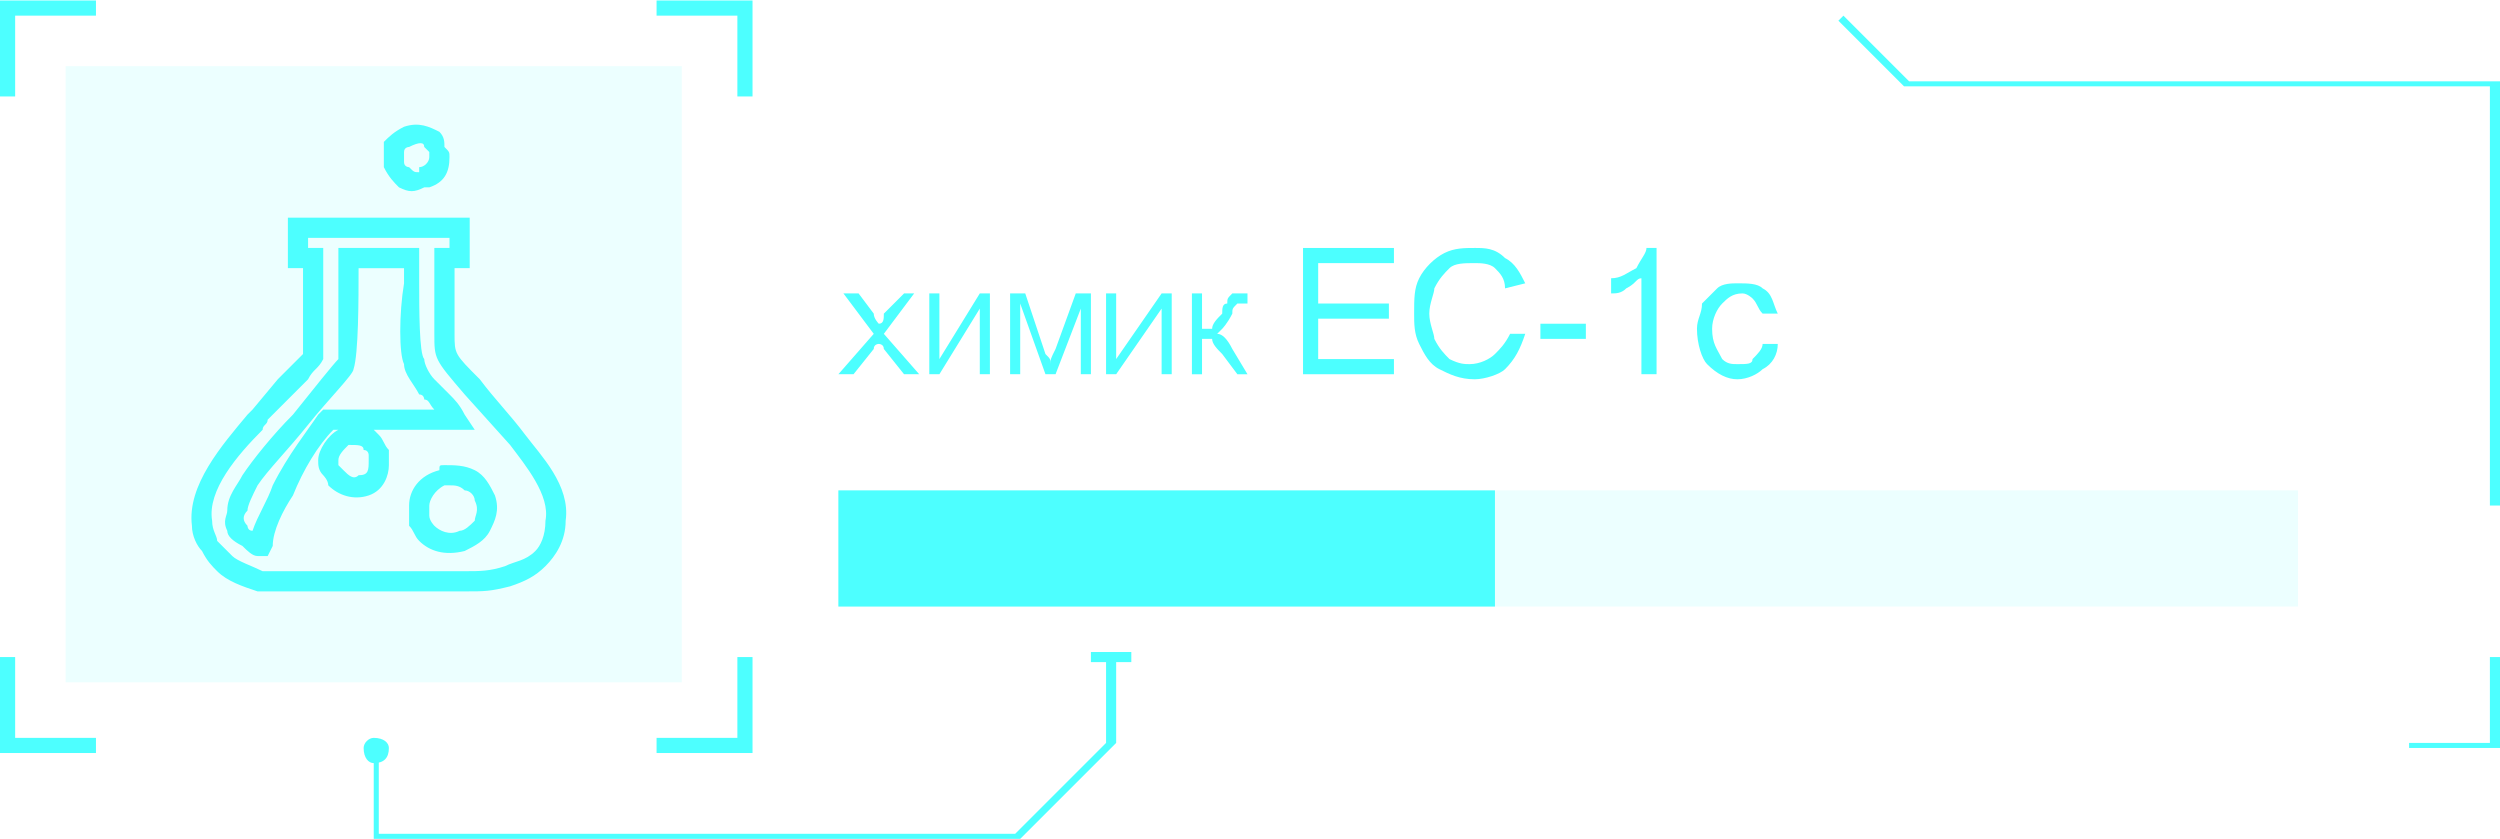 <?xml version="1.0" encoding="UTF-8"?>
<!DOCTYPE svg PUBLIC "-//W3C//DTD SVG 1.1//EN" "http://www.w3.org/Graphics/SVG/1.1/DTD/svg11.dtd">
<!-- Creator: CorelDRAW X7 -->
<svg xmlns="http://www.w3.org/2000/svg" xml:space="preserve" width="189.705mm" height="63.693mm" version="1.1" style="shape-rendering:geometricPrecision; text-rendering:geometricPrecision; image-rendering:optimizeQuality; fill-rule:evenodd; clip-rule:evenodd"
viewBox="0 0 495 166"
 xmlns:xlink="http://www.w3.org/1999/xlink">
 <defs>
  <style type="text/css">
   <![CDATA[
    .fil2 {fill:#4CFFFF;fill-rule:nonzero}
    .fil0 {fill:#4DFFFF;fill-rule:nonzero}
    .fil1 {fill:#4DFFFF;fill-rule:nonzero;fill-opacity:0.102}
   ]]>
  </style>
 </defs>
 <g id="Слой_x0020_1">
  <g id="_2192459090384">
   <polygon class="fil0" points="202,166 74,166 74,148 75,148 75,165 201,165 219,147 219,130 221,130 221,147 "/>
   <polygon class="fil0" points="224,131 216,131 216,129 224,129 "/>
   <path class="fil0" d="M74 151c-1,0 -2,-1 -2,-3 0,-1 1,-2 2,-2 2,0 3,1 3,2 0,2 -1,3 -3,3z"/>
   <polygon class="fil0" points="495,100 493,100 493,17 377,17 364,4 365,3 378,16 495,16 "/>
   <polygon class="fil0" points="495,148 477,148 477,147 493,147 493,130 495,130 "/>
   <polygon class="fil1" points="166,120 166,97 455,97 455,120 "/>
   <polygon class="fil0" points="166,120 166,97 296,97 296,120 "/>
   <g>
    <polygon class="fil1" points="135,135 13,135 13,13 135,13 "/>
    <polygon class="fil0" points="3,19 0,19 0,0 19,0 19,3 3,3 "/>
    <polygon class="fil0" points="149,19 146,19 146,3 130,3 130,0 149,0 "/>
    <polygon class="fil0" points="149,149 130,149 130,146 146,146 146,130 149,130 "/>
    <polygon class="fil0" points="19,149 0,149 0,130 3,130 3,146 19,146 "/>
    <g>
     <path class="fil0" d="M60 113l31 0c1,0 0,0 1,0 3,0 5,0 8,-1 2,-1 4,-1 6,-3 1,-1 2,-3 2,-6 1,-5 -4,-11 -7,-15l0 0 -9 -10c-6,-7 -6,-7 -6,-12 0,-1 0,-1 0,-3l0 0 0 -14 3 0 0 -2 -3 0c-7,0 -20,0 -25,0l0 2 3 0 0 15c0,2 0,1 0,1 0,3 0,5 0,6 -1,2 -2,2 -3,4 -1,1 -2,2 -3,3l0 0 -5 5c0,1 -1,1 -1,2 -5,5 -11,12 -10,18 0,2 1,3 1,4 1,1 2,2 3,3 1,1 4,2 6,3 2,0 5,0 8,0zm31 4l-31 0c-3,0 -6,0 -9,0 -3,-1 -6,-2 -8,-4 -1,-1 -2,-2 -3,-4 -1,-1 -2,-3 -2,-5 -1,-8 6,-16 11,-22 0,0 1,-1 1,-1l5 -6 0 0c1,-1 2,-2 3,-3 1,-1 2,-2 2,-2 0,-1 0,-2 0,-5 0,-1 0,1 0,-1l0 -11 -3 0 0 -10 2 0c2,0 18,0 27,0 2,0 3,0 5,0l2 0 0 10 -3 0 0 10 0 0c0,1 0,2 0,3 0,4 0,4 5,9l0 0c3,4 6,7 9,11 3,4 9,10 8,17 0,4 -2,7 -4,9 -2,2 -4,3 -7,4 -4,1 -5,1 -9,1l0 0c0,0 1,0 -1,0zm-22 -29c-1,1 -2,2 -2,3 0,0 0,1 0,1 1,1 1,1 1,1 1,1 2,2 3,1 2,0 2,-1 2,-3 0,0 0,0 0,-1 0,0 0,-1 -1,-1 0,-1 -1,-1 -3,-1zm-6 3c0,-2 2,-5 4,-6l-1 0c-3,3 -6,8 -8,13 -2,3 -4,7 -4,10l-1 2 -2 0c-1,0 -2,-1 -3,-2 -2,-1 -3,-2 -3,-3l0 0c-1,-2 0,-3 0,-4 0,-3 2,-5 3,-7 2,-3 6,-8 10,-12 4,-5 8,-10 9,-11 0,-1 0,-13 0,-18l0 -2 0 -2 16 0 0 2c0,1 0,3 0,5 0,5 0,14 1,15 0,1 1,3 2,4 1,1 1,1 2,2 0,0 0,0 1,1 1,1 2,2 3,4l2 3 -20 0c0,0 1,1 1,1 1,1 1,2 2,3 0,1 0,2 0,3 0,2 -1,5 -4,6 -3,1 -6,0 -8,-2 0,-1 -1,-2 -1,-2 -1,-1 -1,-2 -1,-3zm25 5c-2,1 -3,3 -3,4 0,1 0,2 0,2 0,1 1,2 1,2 1,1 3,2 5,1 1,0 2,-1 3,-2 0,-1 1,-2 0,-4 0,0 0,0 0,0 0,-1 -1,-2 -2,-2 -1,-1 -2,-1 -3,-1 -1,0 -1,0 -1,0zm-7 4c0,-3 2,-6 6,-7 0,-1 0,-1 1,-1 2,0 4,0 6,1 2,1 3,3 4,5 0,0 0,0 0,0 1,3 0,5 -1,7 -1,2 -3,3 -5,4 -4,1 -7,0 -9,-2 -1,-1 -1,-2 -2,-3 0,-2 0,-3 0,-4zm-31 5c1,-3 3,-6 4,-9 3,-6 7,-11 9,-14l1 -1 23 0 -1 0c-1,-1 -1,-2 -2,-2 0,0 0,-1 -1,-1 -1,-2 -3,-4 -3,-6 -1,-2 -1,-10 0,-16l0 -3 -9 0c0,6 0,17 -1,20 0,1 -5,6 -9,11 -4,5 -8,9 -10,12 -1,2 -2,4 -2,5 -1,1 -1,2 0,3 0,0 0,1 1,1 0,0 0,0 0,0z"/>
     <path class="fil0" d="M81 29c0,0 -1,0 -1,1 0,1 0,1 0,2l0 0c0,1 1,1 1,1 1,1 1,1 2,1l0 -1c1,0 2,-1 2,-2 0,0 0,-1 0,-1 0,0 -1,-1 -1,-1 0,-1 -1,-1 -3,0zm-5 -1c1,-1 2,-2 4,-3 3,-1 5,0 7,1 1,1 1,2 1,3 1,1 1,1 1,2 0,3 -1,5 -4,6 0,0 0,0 -1,0 -2,1 -3,1 -5,0 -1,-1 -2,-2 -3,-4 0,0 0,0 0,0 0,-1 0,-3 0,-5z"/>
    </g>
   </g>
   <path class="fil2" d="M166 74l7 -8 -6 -8 3 0 3 4c0,1 1,2 1,2 1,0 1,-1 1,-2l4 -4 2 0 -6 8 7 8 -3 0 -4 -5c0,-1 -1,-1 -1,-1 0,0 -1,0 -1,1l-4 5 -3 0z"/>
   <polygon id="1" class="fil2" points="184,58 186,58 186,71 194,58 196,58 196,74 194,74 194,61 186,74 184,74 "/>
   <path id="2" class="fil2" d="M200 74l0 -16 3 0 4 12c1,1 1,1 1,2 0,-1 0,-1 1,-3l4 -11 3 0 0 16 -2 0 0 -13 -5 13 -2 0 -5 -14 0 14 -2 0z"/>
   <polygon id="3" class="fil2" points="219,58 221,58 221,71 230,58 232,58 232,74 230,74 230,61 221,74 219,74 "/>
   <path id="4" class="fil2" d="M236 58l2 0 0 7c1,0 2,0 2,0 0,-1 1,-2 2,-3 0,-1 0,-2 1,-2 0,-1 0,-1 1,-2 1,0 1,0 2,0 1,0 1,0 1,0l0 2c0,0 0,0 0,0 -1,0 -1,0 -1,0 0,0 -1,0 -1,0 -1,1 -1,1 -1,2 -1,2 -2,3 -2,3 0,0 -1,1 -1,1 1,0 2,1 3,3l3 5 -2 0 -3 -4c-1,-1 -2,-2 -2,-3 -1,0 -1,0 -2,0l0 7 -2 0 0 -16z"/>
   <polygon id="5" class="fil2" points="258,74 258,49 276,49 276,52 261,52 261,60 275,60 275,63 261,63 261,71 276,71 276,74 "/>
   <path id="6" class="fil2" d="M299 66l3 0c-1,3 -2,5 -4,7 -1,1 -4,2 -6,2 -3,0 -5,-1 -7,-2 -2,-1 -3,-3 -4,-5 -1,-2 -1,-4 -1,-6 0,-3 0,-5 1,-7 1,-2 3,-4 5,-5 2,-1 4,-1 6,-1 2,0 4,0 6,2 2,1 3,3 4,5l-4 1c0,-2 -1,-3 -2,-4 -1,-1 -3,-1 -4,-1 -2,0 -4,0 -5,1 -1,1 -2,2 -3,4 0,1 -1,3 -1,5 0,2 1,4 1,5 1,2 2,3 3,4 2,1 3,1 4,1 2,0 4,-1 5,-2 1,-1 2,-2 3,-4z"/>
   <polygon id="7" class="fil2" points="305,67 305,64 314,64 314,67 "/>
   <path id="8" class="fil2" d="M328 74l-3 0 0 -19c-1,0 -1,1 -3,2 -1,1 -2,1 -3,1l0 -3c2,0 3,-1 5,-2 1,-2 2,-3 2,-4l2 0 0 25z"/>
   <path id="9" class="fil2" d="M349 68l3 0c0,2 -1,4 -3,5 -1,1 -3,2 -5,2 -2,0 -4,-1 -6,-3 -1,-1 -2,-4 -2,-7 0,-2 1,-3 1,-5 1,-1 2,-2 3,-3 1,-1 3,-1 4,-1 2,0 4,0 5,1 2,1 2,3 3,5l-3 0c-1,-1 -1,-2 -2,-3 0,0 -1,-1 -2,-1 -2,0 -3,1 -4,2 -1,1 -2,3 -2,5 0,3 1,4 2,6 1,1 2,1 3,1 2,0 3,0 3,-1 1,-1 2,-2 2,-3z"/>
  </g>
 </g>
</svg>

